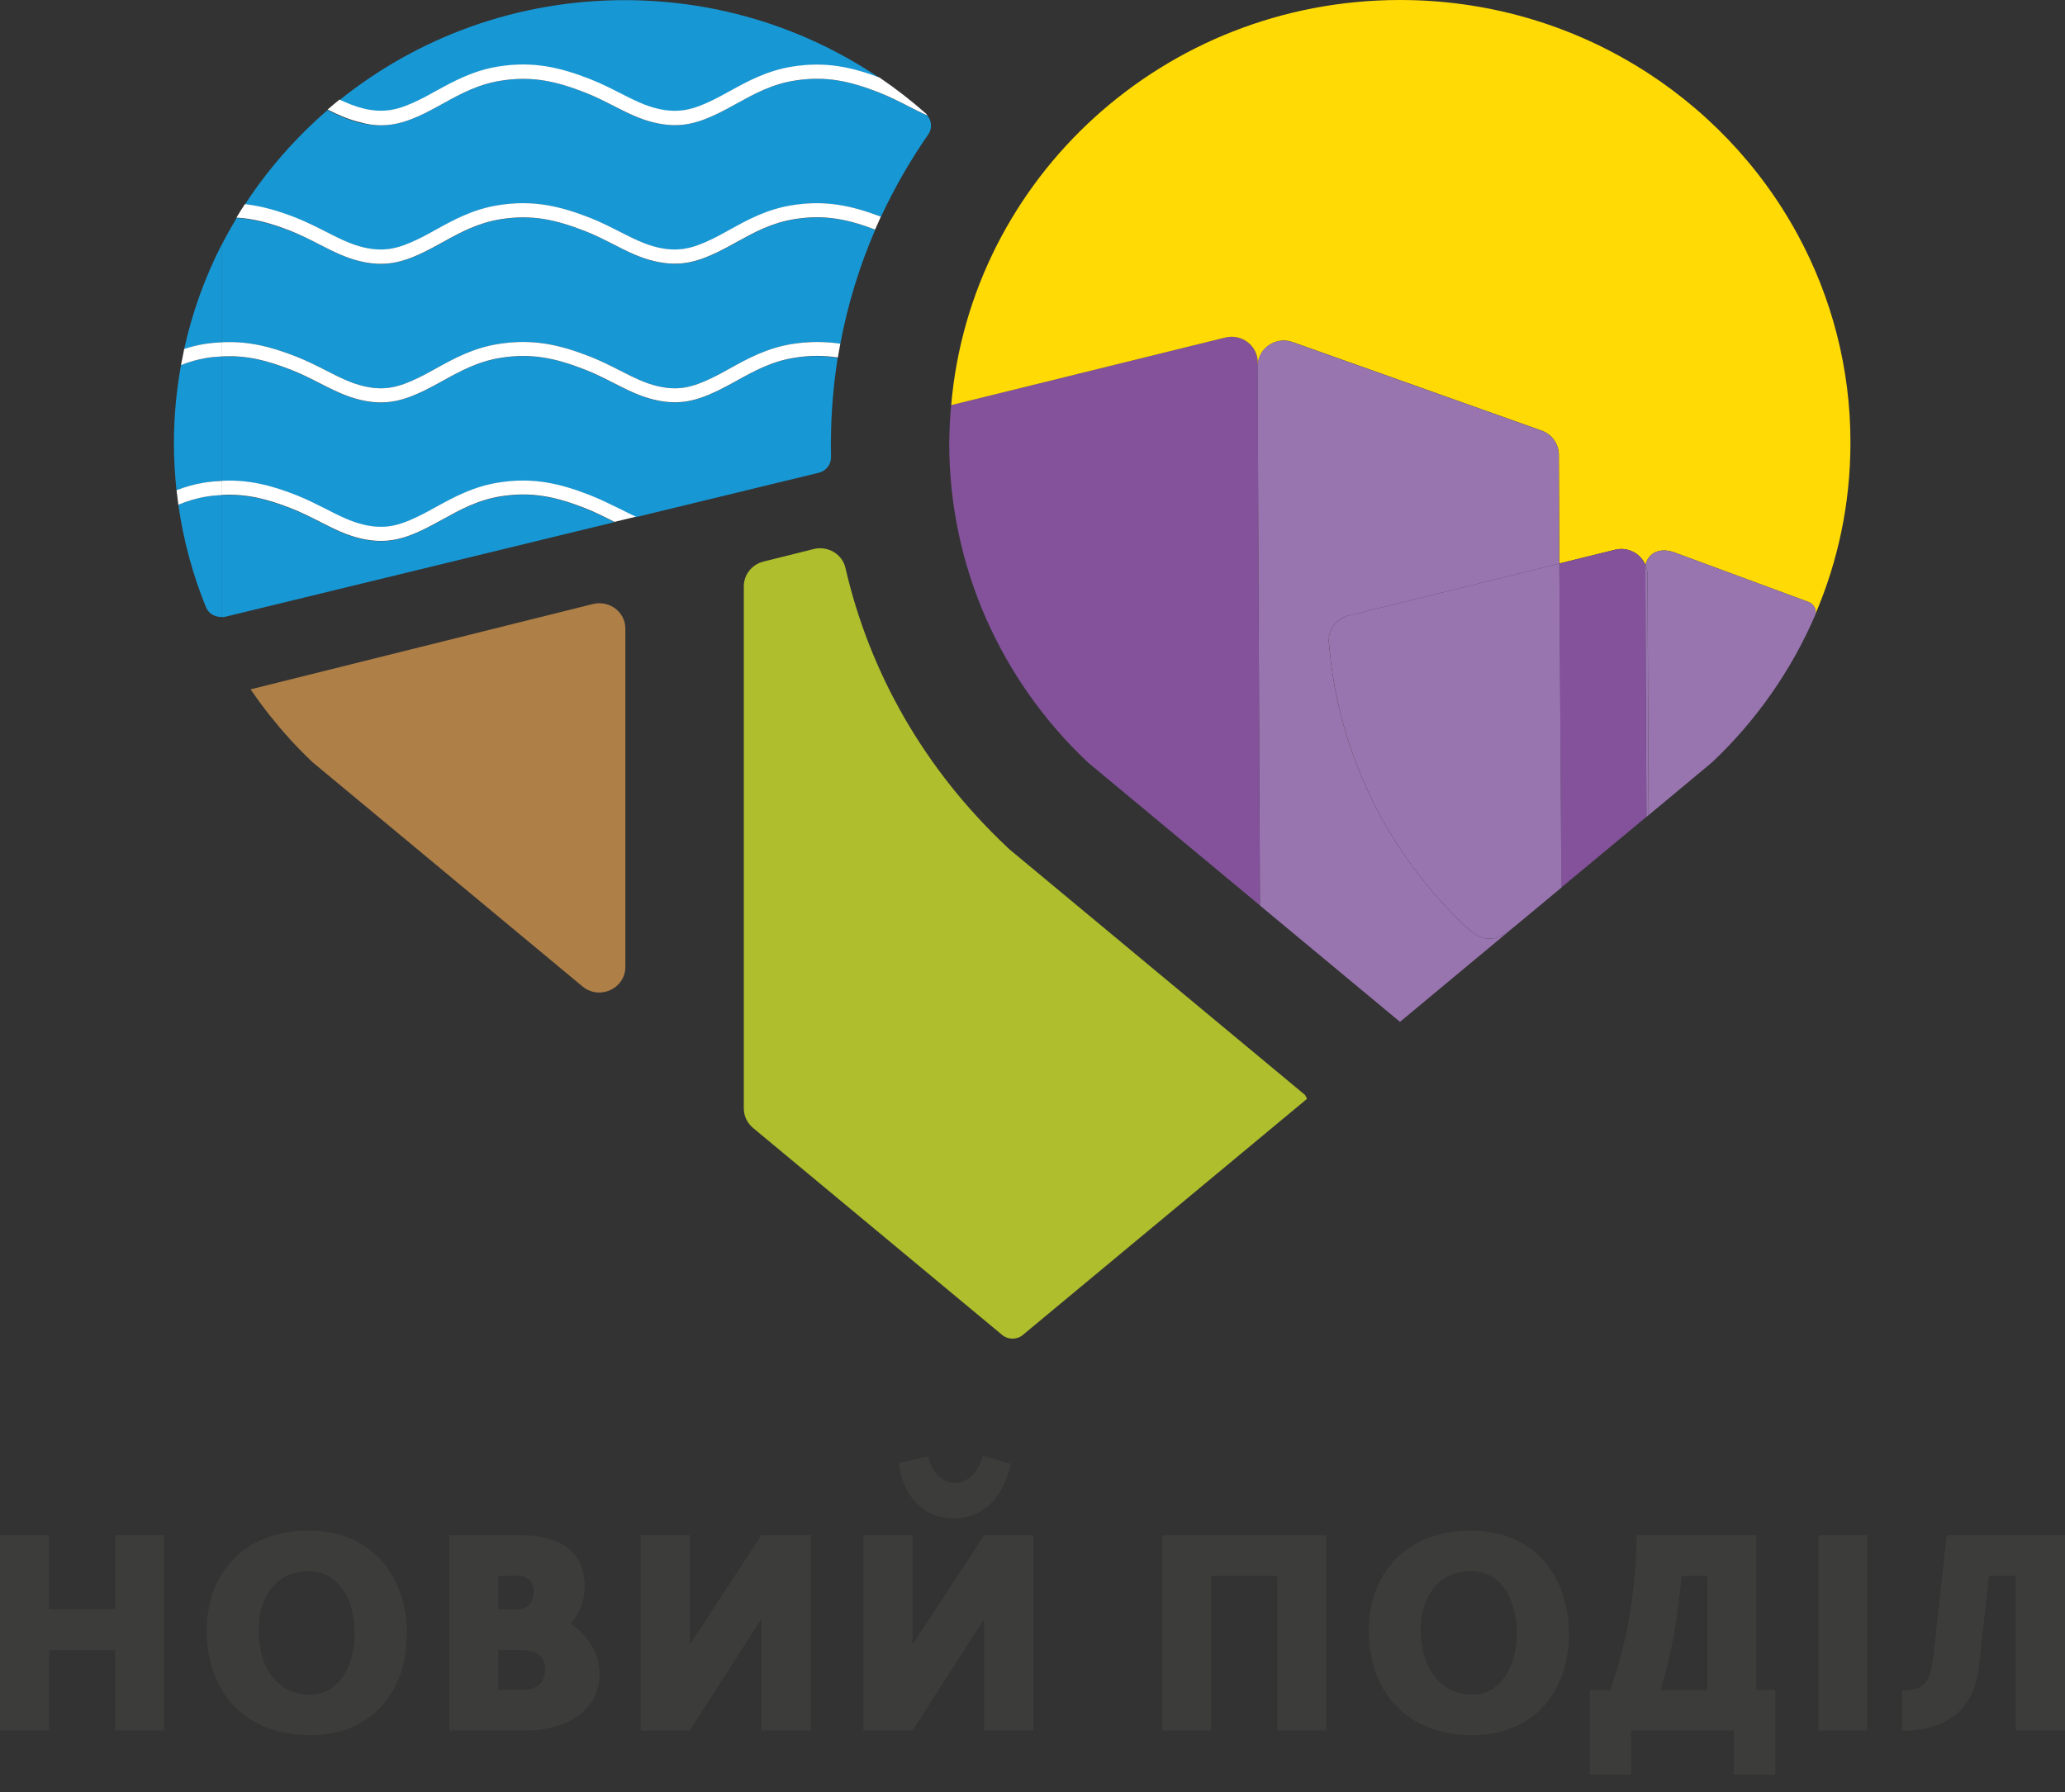 <svg width="91" height="79" viewBox="0 0 91 79" fill="none" xmlns="http://www.w3.org/2000/svg">
<rect x="0" y="0" width="91" height="79" fill="#333333" stroke="none"/>
<path d="M7.236 67.672V76.275H5.074V72.73H2.161V76.275H0V67.672H2.161V70.939H5.074V67.672H7.236Z" fill="#3C3C3B"/>
<path d="M9.11 71.862C9.11 69.376 10.743 67.465 13.598 67.465C16.354 67.465 17.929 69.434 17.929 72.015C17.929 74.559 16.379 76.483 13.681 76.483C10.785 76.483 9.11 74.584 9.11 71.862ZM15.627 72.015C15.627 70.436 14.903 69.252 13.594 69.252C12.19 69.252 11.392 70.37 11.392 71.862C11.392 73.466 12.214 74.696 13.677 74.696C14.903 74.696 15.627 73.466 15.627 72.015Z" fill="#3C3C3B"/>
<path d="M22.912 67.672C24.998 67.672 25.767 68.62 25.767 69.962C25.767 70.548 25.526 71.109 25.156 71.583C25.925 72.086 26.42 72.867 26.42 73.802C26.42 75.199 25.239 76.275 23.153 76.275H19.799V67.672H22.912ZM21.96 69.459V70.939H22.841C23.324 70.939 23.523 70.548 23.523 70.116C23.523 69.809 23.311 69.459 22.841 69.459H21.96ZM22.97 72.726H21.96V74.484H23.07C23.669 74.484 24.022 74.164 24.022 73.561C24.022 73.092 23.739 72.743 22.97 72.726Z" fill="#3C3C3B"/>
<path d="M30.397 67.672V72.489L33.551 67.672H35.725V76.275H33.551V71.359L30.397 76.275H28.236V67.672H30.397Z" fill="#3C3C3B"/>
<path d="M40.213 67.672V72.489L43.368 67.672H45.541V76.275H43.368V71.359L40.213 76.275H38.052V67.672H40.213ZM40.907 64.194C41.007 64.821 41.506 65.366 42.059 65.366C42.628 65.366 43.098 64.917 43.322 64.165L44.544 64.526C44.245 65.881 43.422 66.928 42.042 66.928C40.637 66.928 39.81 65.91 39.598 64.497L40.907 64.194Z" fill="#3C3C3B"/>
<path d="M58.45 67.672V76.275H56.289V69.459H53.376V76.275H51.214V67.672H58.45Z" fill="#3C3C3B"/>
<path d="M60.32 71.862C60.32 69.376 61.954 67.465 64.809 67.465C67.564 67.465 69.139 69.434 69.139 72.015C69.139 74.559 67.589 76.483 64.892 76.483C61.999 76.483 60.32 74.584 60.32 71.862ZM66.841 72.015C66.841 70.436 66.118 69.252 64.809 69.252C63.404 69.252 62.606 70.37 62.606 71.862C62.606 73.466 63.429 74.696 64.892 74.696C66.118 74.696 66.841 73.466 66.841 72.015Z" fill="#3C3C3B"/>
<path d="M70.96 74.488C71.741 72.294 72.094 70.033 72.123 67.672H77.393V74.488H78.233V78.229H76.412V76.275H71.882V78.229H70.062V74.488H70.96ZM73.175 74.488H75.236V69.459H74.102C73.944 71.246 73.661 72.951 73.175 74.488Z" fill="#3C3C3B"/>
<path d="M82.293 67.672V76.275H80.132V67.672H82.293Z" fill="#3C3C3B"/>
<path d="M91 67.672V76.275H88.826V69.459H87.646L87.193 73.566C87.035 74.975 86.129 76.288 83.827 76.288V74.513C84.936 74.513 85.09 73.998 85.219 72.838L85.788 67.672H91Z" fill="#3C3C3B"/>
<path d="M13.054 15.718C13.54 15.909 13.964 16.125 14.371 16.333C14.932 16.62 15.46 16.89 16.034 17.023C16.961 17.239 17.588 17.061 18.428 16.657C18.689 16.533 18.947 16.387 19.213 16.242C19.978 15.822 20.842 15.344 21.965 15.161C23.506 14.916 24.695 15.207 26.004 15.718C26.49 15.909 26.914 16.125 27.322 16.333C27.883 16.62 28.41 16.89 28.984 17.023C29.911 17.239 30.538 17.061 31.378 16.657C31.64 16.533 31.897 16.387 32.163 16.242C32.928 15.822 33.792 15.344 34.915 15.161C35.688 15.037 36.373 15.049 37.03 15.157C37.358 13.407 37.878 11.724 38.568 10.128C37.387 9.679 36.361 9.451 35.014 9.667C34 9.829 33.219 10.261 32.467 10.677C32.192 10.831 31.922 10.976 31.652 11.109C30.709 11.562 29.948 11.778 28.847 11.521C28.198 11.371 27.637 11.084 27.043 10.781C26.648 10.577 26.237 10.369 25.78 10.191C24.529 9.7 23.473 9.443 22.064 9.671C21.05 9.833 20.269 10.265 19.517 10.681C19.242 10.835 18.972 10.98 18.702 11.113C18.037 11.433 17.459 11.637 16.79 11.637C16.512 11.637 16.217 11.604 15.897 11.529C15.248 11.379 14.687 11.092 14.093 10.789C13.698 10.585 13.287 10.378 12.83 10.199C11.998 9.875 11.246 9.654 10.427 9.609C10.203 9.983 9.991 10.361 9.791 10.752V15.095C10.972 15.028 11.973 15.294 13.054 15.718Z" fill="#1798D5"/>
<path d="M18.428 4.438C18.69 4.313 18.948 4.167 19.213 4.022C19.978 3.602 20.843 3.124 21.965 2.946C23.507 2.7 24.695 2.991 26.004 3.503C26.491 3.694 26.915 3.91 27.322 4.118C27.883 4.404 28.411 4.675 28.984 4.808C29.911 5.024 30.539 4.845 31.378 4.442C31.64 4.317 31.898 4.172 32.164 4.026C32.928 3.606 33.793 3.128 34.915 2.95C36.374 2.717 37.521 2.966 38.751 3.432C35.559 1.275 31.694 0.007 27.526 0.007C22.759 0.007 18.387 1.661 14.962 4.413C15.315 4.579 15.664 4.724 16.038 4.812C16.961 5.019 17.593 4.841 18.428 4.438Z" fill="#1798D5"/>
<path d="M14.371 10.224C14.932 10.511 15.46 10.781 16.034 10.914C16.96 11.13 17.588 10.951 18.428 10.548C18.689 10.423 18.947 10.278 19.213 10.132C19.978 9.713 20.842 9.235 21.964 9.052C23.506 8.807 24.695 9.098 26.004 9.609C26.49 9.8 26.914 10.016 27.321 10.224C27.883 10.511 28.41 10.781 28.984 10.914C29.911 11.13 30.538 10.951 31.378 10.548C31.64 10.423 31.897 10.278 32.163 10.132C32.928 9.713 33.792 9.235 34.914 9.052C36.402 8.815 37.562 9.077 38.821 9.559C39.411 8.287 40.109 7.074 40.903 5.931C41.086 5.673 41.065 5.332 40.866 5.095C40.571 4.966 40.284 4.821 39.989 4.667C39.594 4.464 39.183 4.256 38.725 4.077C37.475 3.587 36.419 3.329 35.01 3.558C33.996 3.72 33.215 4.152 32.462 4.567C32.188 4.721 31.918 4.867 31.648 5C30.704 5.453 29.944 5.669 28.843 5.411C28.194 5.262 27.633 4.975 27.039 4.671C26.644 4.468 26.233 4.26 25.775 4.081C24.524 3.591 23.469 3.333 22.06 3.562C21.046 3.724 20.265 4.156 19.512 4.572C19.238 4.725 18.968 4.871 18.698 5.004C18.033 5.324 17.455 5.528 16.786 5.528C16.508 5.528 16.212 5.494 15.892 5.419C15.369 5.299 14.907 5.087 14.434 4.854C13.033 6.064 11.803 7.464 10.793 9.014C11.566 9.102 12.289 9.318 13.05 9.617C13.54 9.8 13.964 10.016 14.371 10.224Z" fill="#1798D5"/>
<path d="M27.072 23.016C27.06 23.012 27.052 23.003 27.039 22.999C26.644 22.796 26.233 22.588 25.776 22.409C24.525 21.919 23.469 21.661 22.06 21.89C21.046 22.052 20.265 22.484 19.513 22.9C19.238 23.053 18.968 23.199 18.698 23.332C18.033 23.652 17.455 23.855 16.786 23.855C16.508 23.855 16.213 23.822 15.893 23.747C15.244 23.598 14.683 23.311 14.089 23.008C13.694 22.804 13.283 22.596 12.826 22.418C11.787 22.01 10.872 21.769 9.788 21.827V27.205C9.829 27.201 9.867 27.197 9.908 27.189L27.072 23.016Z" fill="#1798D5"/>
<path d="M9.787 21.196V15.71C9.571 15.722 9.347 15.743 9.11 15.78C8.698 15.847 8.324 15.959 7.975 16.096C7.776 17.21 7.664 18.357 7.664 19.529C7.664 20.236 7.705 20.93 7.78 21.615C8.158 21.47 8.565 21.349 9.014 21.279C9.284 21.229 9.538 21.208 9.787 21.196Z" fill="#1798D5"/>
<path d="M9.114 21.886C8.653 21.96 8.245 22.089 7.859 22.247C8.083 23.822 8.495 25.335 9.077 26.765C9.193 27.047 9.484 27.213 9.787 27.193V21.815C9.571 21.831 9.347 21.848 9.114 21.886Z" fill="#1798D5"/>
<path d="M9.787 15.086V10.743C9.043 12.194 8.474 13.752 8.117 15.386C8.399 15.294 8.694 15.215 9.014 15.165C9.285 15.12 9.538 15.099 9.787 15.086Z" fill="#1798D5"/>
<path d="M35.01 15.776C33.996 15.938 33.215 16.37 32.463 16.786C32.188 16.94 31.918 17.085 31.648 17.218C30.705 17.671 29.944 17.887 28.843 17.63C28.195 17.48 27.634 17.193 27.039 16.89C26.644 16.686 26.233 16.479 25.776 16.3C24.525 15.809 23.469 15.552 22.06 15.78C21.046 15.942 20.265 16.375 19.513 16.79C19.238 16.944 18.968 17.09 18.698 17.223C18.033 17.543 17.455 17.746 16.786 17.746C16.508 17.746 16.213 17.713 15.893 17.638C15.244 17.488 14.683 17.202 14.089 16.898C13.694 16.695 13.283 16.487 12.826 16.308C11.787 15.901 10.877 15.66 9.788 15.718V21.204C10.968 21.146 11.97 21.412 13.05 21.836C13.536 22.027 13.96 22.243 14.367 22.451C14.929 22.738 15.456 23.008 16.03 23.141C16.957 23.357 17.584 23.178 18.424 22.775C18.686 22.65 18.943 22.505 19.209 22.359C19.974 21.94 20.838 21.462 21.96 21.283C23.502 21.038 24.691 21.329 26 21.84C26.486 22.031 26.91 22.247 27.318 22.455C27.555 22.575 27.783 22.692 28.016 22.796L36.083 20.838C36.411 20.759 36.631 20.464 36.623 20.136C36.619 19.932 36.615 19.733 36.615 19.529C36.615 19.492 36.619 19.458 36.619 19.421C36.623 18.183 36.727 16.969 36.914 15.78C36.324 15.672 35.713 15.664 35.01 15.776Z" fill="#1798D5"/>
<path d="M44.59 37.525L44.465 37.421L44.349 37.309C40.754 33.917 38.327 29.678 37.258 25.036C37.117 24.421 36.481 24.047 35.858 24.201L33.643 24.753C33.132 24.882 32.778 25.331 32.778 25.846V48.854C32.778 49.186 32.928 49.502 33.186 49.718L44.162 58.841C44.428 59.061 44.814 59.061 45.076 58.841L57.598 48.434L57.511 48.264L44.59 37.525Z" fill="#AFBE2D"/>
<path d="M26.133 26.623L11.043 30.385C11.059 30.41 11.076 30.43 11.092 30.455C11.209 30.622 11.325 30.788 11.441 30.95C11.458 30.975 11.479 31 11.495 31.02C11.616 31.183 11.741 31.349 11.865 31.507C11.911 31.565 11.957 31.619 12.002 31.673C12.106 31.798 12.206 31.927 12.31 32.051C12.456 32.221 12.601 32.388 12.751 32.55C12.763 32.562 12.771 32.575 12.784 32.591C13.096 32.932 13.42 33.261 13.756 33.581C13.777 33.601 13.802 33.622 13.823 33.639L16.346 35.733L25.668 43.48C26.416 44.099 27.558 43.58 27.558 42.616V27.716C27.567 26.985 26.86 26.445 26.133 26.623Z" fill="#AE7F47"/>
<path d="M55.42 16.142V15.967C55.416 15.236 54.714 14.7 53.991 14.879L41.913 17.858C41.867 18.378 41.838 18.906 41.834 19.438C41.834 19.467 41.83 19.496 41.83 19.525C41.83 25.048 44.166 30.031 47.914 33.581C47.939 33.601 47.96 33.622 47.985 33.643L55.52 39.906L55.42 16.142Z" fill="#83529B"/>
<path d="M55.42 16.142L55.524 39.906L55.42 16.142Z" fill="#9975B0"/>
<path d="M79.234 10.369C75.897 4.202 69.297 0 61.696 0C51.302 0 42.778 7.855 41.917 17.858L53.995 14.879C54.718 14.7 55.42 15.236 55.425 15.967V16.142C55.425 15.361 56.214 14.812 56.962 15.078L58.122 15.489L67.938 18.98C68.391 19.143 68.695 19.571 68.695 20.049L68.715 24.836L71.172 24.23C71.749 24.088 72.31 24.404 72.514 24.911C72.581 24.5 73.034 24.026 73.906 24.392L79.687 26.528C79.916 26.611 80.066 26.852 79.995 27.081C80.992 24.757 81.545 22.201 81.545 19.521C81.549 16.217 80.71 13.1 79.234 10.369Z" fill="#FFDA05"/>
<path d="M72.514 24.915C72.31 24.408 71.749 24.088 71.171 24.234L68.715 24.84L68.803 39.12L72.555 36.004L72.506 25.032C72.506 24.994 72.51 24.957 72.514 24.915Z" fill="#83529B"/>
<path d="M79.691 26.532L73.91 24.396C73.033 24.03 72.58 24.504 72.518 24.915C72.568 25.04 72.605 25.177 72.605 25.323L72.651 35.929L75.398 33.643C75.423 33.622 75.444 33.601 75.469 33.581C77.397 31.756 78.947 29.545 80.003 27.085C80.07 26.856 79.916 26.615 79.691 26.532Z" fill="#9975B0"/>
<path d="M72.514 24.915C72.506 24.957 72.506 24.994 72.506 25.036L72.556 36.008L72.647 35.933L72.602 25.327C72.602 25.177 72.568 25.044 72.514 24.915Z" fill="#9975B0"/>
<path d="M64.896 41.107L64.709 40.953C64.684 40.933 64.663 40.912 64.638 40.891C61.206 37.666 58.949 33.244 58.558 28.302C58.517 27.758 58.891 27.264 59.423 27.135L68.711 24.841L68.691 20.053C68.691 19.571 68.387 19.143 67.934 18.985L58.118 15.494L56.958 15.082C56.21 14.816 55.416 15.365 55.42 16.146V16.15L55.524 39.914L61.692 45.039H61.696L66.733 40.849L66.38 41.107C65.956 41.461 65.328 41.461 64.896 41.107Z" fill="#9975B0"/>
<path d="M68.716 24.84L59.427 27.135C58.895 27.268 58.517 27.758 58.562 28.302C58.953 33.244 61.21 37.67 64.643 40.891C64.668 40.912 64.688 40.933 64.713 40.953L64.9 41.107C65.328 41.46 65.956 41.46 66.384 41.103L66.737 40.845L68.807 39.125L68.716 24.84Z" fill="#9975B0"/>
<path d="M9.788 21.819V21.196C9.538 21.208 9.281 21.229 9.015 21.27C8.566 21.341 8.158 21.462 7.78 21.607C7.805 21.823 7.83 22.035 7.859 22.247C8.242 22.089 8.653 21.96 9.114 21.886C9.347 21.848 9.572 21.831 9.788 21.819Z" fill="white"/>
<path d="M26.004 21.827C24.695 21.316 23.506 21.025 21.965 21.27C20.842 21.449 19.978 21.927 19.213 22.347C18.947 22.492 18.689 22.638 18.428 22.762C17.592 23.166 16.961 23.344 16.034 23.128C15.46 22.995 14.932 22.725 14.371 22.438C13.96 22.231 13.536 22.014 13.054 21.823C11.973 21.399 10.972 21.133 9.791 21.192V21.815C10.876 21.757 11.786 21.998 12.829 22.405C13.287 22.584 13.694 22.792 14.093 22.995C14.687 23.299 15.248 23.585 15.897 23.735C16.221 23.81 16.512 23.843 16.79 23.843C17.459 23.843 18.033 23.644 18.702 23.319C18.972 23.186 19.242 23.041 19.517 22.887C20.269 22.472 21.05 22.039 22.064 21.877C23.469 21.653 24.529 21.91 25.78 22.397C26.237 22.576 26.644 22.783 27.043 22.987C27.056 22.991 27.064 22.999 27.076 23.004L28.024 22.775C27.791 22.667 27.563 22.555 27.326 22.434C26.914 22.235 26.49 22.019 26.004 21.827Z" fill="white"/>
<path d="M9.788 15.71V15.086C9.538 15.099 9.281 15.12 9.015 15.161C8.695 15.211 8.399 15.29 8.117 15.381C8.067 15.618 8.021 15.855 7.976 16.092C8.325 15.955 8.699 15.843 9.11 15.776C9.347 15.739 9.571 15.722 9.788 15.71Z" fill="white"/>
<path d="M34.915 15.161C33.792 15.34 32.928 15.818 32.163 16.242C31.897 16.387 31.64 16.533 31.378 16.657C30.543 17.061 29.911 17.239 28.984 17.023C28.41 16.89 27.883 16.62 27.322 16.333C26.91 16.125 26.49 15.909 26.004 15.718C24.695 15.207 23.506 14.916 21.965 15.161C20.842 15.34 19.978 15.818 19.213 16.242C18.947 16.387 18.689 16.533 18.428 16.657C17.592 17.061 16.961 17.239 16.034 17.023C15.46 16.89 14.932 16.62 14.371 16.333C13.96 16.125 13.54 15.909 13.054 15.718C11.973 15.294 10.972 15.028 9.791 15.086V15.71C10.876 15.652 11.786 15.893 12.829 16.3C13.287 16.479 13.694 16.686 14.093 16.89C14.687 17.194 15.248 17.48 15.897 17.63C16.221 17.705 16.512 17.738 16.79 17.738C17.459 17.738 18.033 17.538 18.702 17.214C18.972 17.081 19.242 16.936 19.517 16.782C20.269 16.366 21.05 15.934 22.064 15.772C23.469 15.548 24.529 15.805 25.78 16.292C26.237 16.47 26.644 16.678 27.043 16.882C27.637 17.185 28.198 17.472 28.847 17.622C29.948 17.879 30.709 17.663 31.652 17.21C31.922 17.077 32.192 16.932 32.467 16.778C33.219 16.362 34 15.93 35.014 15.768C35.712 15.656 36.328 15.664 36.922 15.76C36.955 15.556 36.993 15.352 37.03 15.149C36.373 15.053 35.688 15.041 34.915 15.161Z" fill="white"/>
<path d="M14.089 10.781C14.683 11.084 15.244 11.371 15.892 11.521C16.217 11.595 16.508 11.629 16.786 11.629C17.455 11.629 18.029 11.429 18.698 11.105C18.968 10.972 19.238 10.826 19.512 10.673C20.265 10.257 21.046 9.825 22.06 9.663C23.465 9.438 24.524 9.696 25.775 10.182C26.233 10.361 26.64 10.569 27.039 10.772C27.633 11.076 28.194 11.363 28.843 11.512C29.944 11.77 30.704 11.554 31.648 11.101C31.918 10.968 32.188 10.822 32.462 10.668C33.215 10.253 33.996 9.821 35.01 9.659C36.352 9.443 37.383 9.671 38.563 10.12C38.647 9.929 38.73 9.738 38.817 9.551C37.558 9.073 36.398 8.807 34.91 9.044C33.788 9.222 32.924 9.7 32.159 10.124C31.893 10.27 31.635 10.415 31.374 10.54C30.538 10.943 29.907 11.121 28.98 10.905C28.406 10.772 27.878 10.502 27.317 10.216C26.906 10.008 26.486 9.792 26 9.6C24.691 9.089 23.502 8.798 21.96 9.044C20.838 9.222 19.974 9.7 19.209 10.124C18.943 10.27 18.685 10.415 18.423 10.54C17.588 10.943 16.956 11.121 16.03 10.905C15.456 10.772 14.928 10.502 14.367 10.216C13.956 10.008 13.532 9.792 13.05 9.6C12.289 9.301 11.566 9.085 10.793 8.998C10.664 9.193 10.54 9.388 10.419 9.592C11.242 9.638 11.99 9.858 12.821 10.182C13.282 10.369 13.694 10.577 14.089 10.781Z" fill="white"/>
<path d="M16.79 5.523C17.459 5.523 18.033 5.324 18.702 5C18.972 4.867 19.242 4.721 19.517 4.567C20.269 4.152 21.05 3.72 22.064 3.558C23.469 3.333 24.529 3.591 25.78 4.077C26.237 4.256 26.644 4.464 27.043 4.667C27.637 4.971 28.198 5.257 28.847 5.407C29.948 5.665 30.709 5.449 31.652 4.996C31.922 4.863 32.193 4.717 32.467 4.563C33.219 4.148 34 3.715 35.014 3.553C36.419 3.329 37.479 3.587 38.73 4.073C39.187 4.252 39.594 4.459 39.993 4.663C40.288 4.813 40.575 4.962 40.87 5.091C40.849 5.066 40.837 5.037 40.812 5.012C40.164 4.439 39.478 3.907 38.755 3.416C37.525 2.955 36.378 2.701 34.919 2.934C33.797 3.113 32.932 3.591 32.167 4.011C31.901 4.156 31.644 4.301 31.382 4.426C30.547 4.829 29.915 5.008 28.988 4.792C28.415 4.659 27.887 4.389 27.326 4.102C26.914 3.894 26.495 3.678 26.008 3.487C24.699 2.976 23.511 2.685 21.969 2.93C20.847 3.109 19.982 3.587 19.217 4.006C18.951 4.152 18.694 4.297 18.432 4.422C17.597 4.825 16.965 5.004 16.038 4.788C15.668 4.7 15.315 4.555 14.962 4.389C14.783 4.53 14.613 4.68 14.438 4.829C14.908 5.066 15.373 5.274 15.897 5.395C16.217 5.486 16.512 5.523 16.79 5.523Z" fill="white"/>
</svg>
